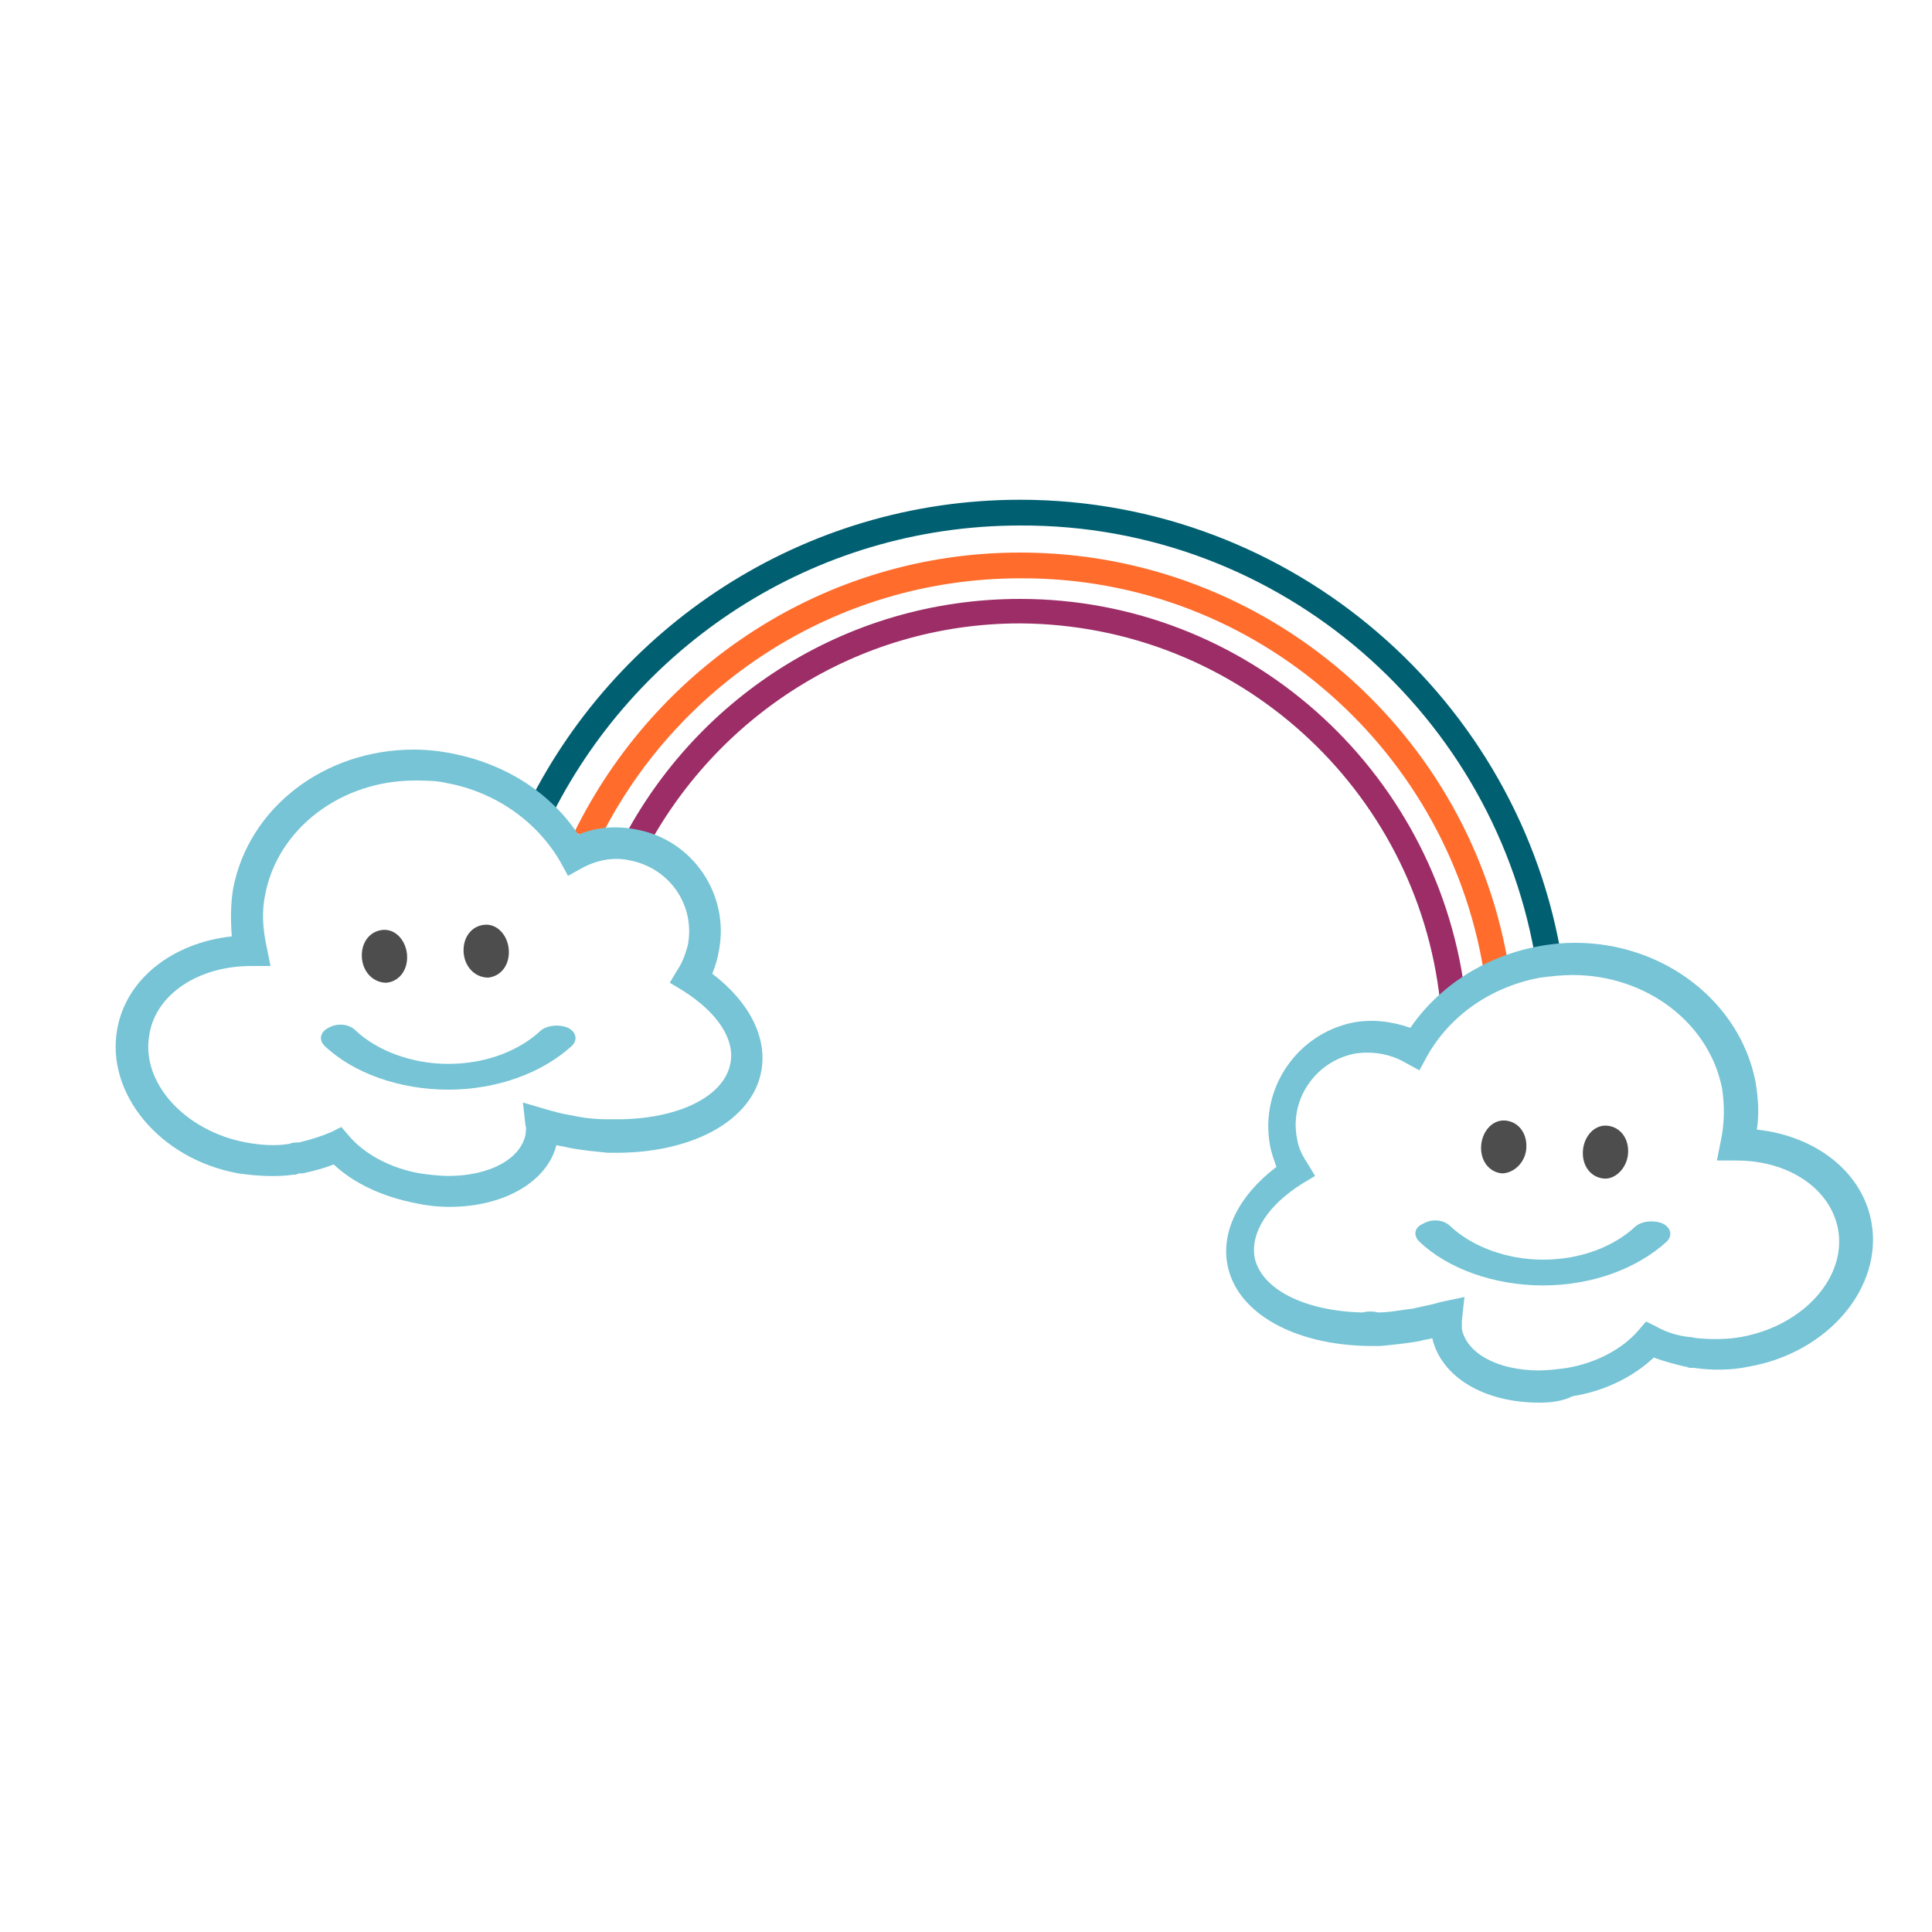 <?xml version="1.0" encoding="utf-8"?>
<!-- Generator: Adobe Illustrator 18.1.0, SVG Export Plug-In . SVG Version: 6.00 Build 0)  -->
<svg version="1.0" id="Layer_1" xmlns="http://www.w3.org/2000/svg" xmlns:xlink="http://www.w3.org/1999/xlink" x="0px" y="0px"
	 viewBox="0 0 150 150" enable-background="new 0 0 150 150" xml:space="preserve">
<g>
	<g>
		<path fill="#006072" d="M119.3,75c0.6-0.1,1.3-0.3,2-0.3c-3.2-20.3-20.9-35.9-42.1-35.9c-16.9,0-31.6,9.9-38.5,24.3
			c0.6,0.2,1.3,0.4,1.9,0.7c6.6-13.6,20.5-23,36.6-23C99.4,40.7,116.3,55.6,119.3,75z"/>
	</g>
	<g>
		<path fill="#FF6C2C" d="M115.3,76.1c0.6-0.2,1.3-0.4,1.9-0.6c-2.8-18.5-18.8-32.6-38-32.6c-15.2,0-28.3,8.9-34.6,21.7
			c0.6,0.3,1.2,0.6,1.8,0.9c5.9-12.2,18.4-20.6,32.8-20.6C97.6,44.8,112.8,58.5,115.3,76.1z"/>
	</g>
	<g>
		<path fill="#9C2D67" d="M111.8,77.7c0.6-0.3,1.3-0.6,1.9-0.9c-2.3-17.1-16.9-30.3-34.5-30.3c-13.7,0-25.5,7.9-31.2,19.4
			c0.7,0.1,1.4,0.2,2,0.4c5.5-10.6,16.5-17.9,29.2-17.9C96.1,48.5,110,61.3,111.8,77.7z"/>
	</g>
	<path fill="#76C4D5" d="M34.9,93.7c-0.9,0-1.8-0.1-2.7-0.3c-2.5-0.5-4.7-1.5-6.3-3c-0.7,0.3-1.5,0.5-2.4,0.7l-0.1,0
		c-0.1,0-0.3,0-0.4,0.1l-0.2,0c-1.4,0.2-2.9,0.1-4.3-0.1C12.4,90,8.2,84.9,9.1,79.9c0.7-3.9,4.3-6.7,8.9-7.2
		c-0.1-1.2-0.1-2.5,0.1-3.7c1.2-6.3,7.1-10.8,14-10.8c1,0,2,0.1,3,0.3c4.1,0.8,7.6,3,9.8,6.3c1.4-0.6,3-0.7,4.5-0.4
		c4.4,0.8,7.3,5.1,6.4,9.5c-0.1,0.6-0.3,1.2-0.5,1.7c2.9,2.2,4.3,5,3.8,7.6c-0.7,3.7-5.1,6.2-10.9,6.3h-0.1l-0.1,0
		c-0.2,0-0.4,0-0.6,0l-0.1,0l-0.1,0c-1-0.1-2.1-0.2-3.1-0.4c-0.3-0.1-0.6-0.1-0.9-0.2C42.5,91.7,39.2,93.7,34.9,93.7z M26.5,87.5
		l0.6,0.7c1.2,1.4,3.2,2.5,5.5,2.9c0.7,0.1,1.5,0.2,2.2,0.2c3.2,0,5.6-1.3,6-3.2c0-0.2,0.1-0.5,0-0.7l-0.2-1.8l1.7,0.5
		c0.7,0.2,1.4,0.4,2.1,0.5c0.9,0.2,1.8,0.3,2.7,0.3c0.4,0,0.8,0,1.2,0c4.5-0.1,7.9-1.8,8.4-4.3c0.4-1.9-1-4-3.7-5.7l-1-0.6l0.6-1
		c0.4-0.6,0.6-1.2,0.8-1.9c0.6-3.1-1.4-6-4.5-6.6c-1.3-0.3-2.7,0-3.9,0.7L44.1,68l-0.6-1.1c-1.8-3.1-5-5.4-8.8-6.1
		c-0.8-0.2-1.7-0.2-2.5-0.2c-5.7,0-10.6,3.7-11.6,8.8c-0.3,1.4-0.2,2.7,0.1,4.1l0.3,1.5l-1.5,0c-4.1,0-7.4,2.2-7.9,5.3
		c-0.7,3.7,2.7,7.5,7.5,8.4c1.1,0.2,2.3,0.3,3.4,0.1c0.2-0.1,0.5-0.1,0.7-0.1c0.9-0.2,1.8-0.5,2.5-0.8L26.5,87.5z"/>
	<path fill="#4D4D4D" d="M30,76.3c1-0.1,1.7-1,1.6-2.2c-0.1-1.1-0.9-2-1.9-1.9c-1,0.1-1.7,1-1.6,2.2C28.2,75.5,29,76.3,30,76.3z"/>
	<path fill="#4D4D4D" d="M37.9,75.9c1-0.1,1.7-1,1.6-2.2c-0.1-1.1-0.9-2-1.9-1.9c-1,0.1-1.7,1-1.6,2.2
		C36.1,75.1,36.9,75.9,37.9,75.9z"/>
	<path fill="#76C4D5" d="M25.2,81.2c2.2,2.1,5.8,3.4,9.6,3.4c3.8,0,7.3-1.3,9.6-3.4c0.5-0.5,0.3-1.1-0.3-1.4
		c-0.7-0.3-1.6-0.2-2.1,0.2c-1.7,1.6-4.3,2.6-7.2,2.6c-2.8,0-5.5-1-7.2-2.6c-0.5-0.5-1.4-0.6-2.1-0.2C24.9,80.1,24.7,80.7,25.2,81.2
		z"/>
	<path fill="#76C4D5" d="M119.5,108.9c-4.3,0-7.6-2-8.3-5c-0.3,0.1-0.6,0.1-0.9,0.2c-1,0.2-2.1,0.3-3.1,0.4l-0.1,0l-0.1,0
		c-0.2,0-0.4,0-0.6,0l-0.1,0h-0.1c-5.8-0.1-10.2-2.6-10.9-6.3c-0.5-2.6,0.9-5.4,3.8-7.6c-0.2-0.6-0.4-1.1-0.5-1.7
		c-0.8-4.4,2.1-8.6,6.4-9.5c1.5-0.3,3.1-0.1,4.5,0.4c2.2-3.2,5.7-5.5,9.8-6.3c1-0.2,2-0.3,3-0.3c6.9,0,12.8,4.6,14,10.8
		c0.2,1.2,0.3,2.5,0.1,3.7c4.6,0.5,8.2,3.3,8.9,7.2c0.9,5-3.3,10.1-9.5,11.2c-1.4,0.3-2.9,0.3-4.3,0.1l-0.2,0c-0.1,0-0.2,0-0.4-0.1
		l-0.1,0c-0.8-0.2-1.6-0.4-2.4-0.7c-1.6,1.5-3.8,2.6-6.3,3C121.3,108.8,120.4,108.9,119.5,108.9z M113.7,100.7l-0.2,1.8
		c0,0.3,0,0.5,0,0.7c0.4,1.9,2.8,3.2,6,3.2c0.7,0,1.5-0.1,2.2-0.2c2.3-0.4,4.3-1.5,5.5-2.9l0.6-0.7l0.8,0.4c0.7,0.4,1.6,0.7,2.5,0.8
		c0.3,0,0.5,0.1,0.7,0.1c1.1,0.1,2.3,0.1,3.4-0.1c4.9-0.9,8.2-4.7,7.5-8.4c-0.6-3.1-3.8-5.3-7.9-5.3h-1.5l0.3-1.5
		c0.3-1.4,0.3-2.8,0.1-4.1c-1-5.1-5.9-8.8-11.6-8.8c-0.8,0-1.7,0.1-2.5,0.2c-3.8,0.7-7,2.9-8.8,6.1l-0.6,1.1l-1.1-0.6
		c-1.2-0.7-2.6-0.9-3.9-0.7c-3.1,0.6-5.1,3.6-4.5,6.6c0.1,0.7,0.4,1.3,0.8,1.9l0.6,1l-1,0.6c-2.7,1.7-4,3.8-3.7,5.7
		c0.5,2.5,3.9,4.2,8.4,4.3c0.4-0.1,0.8-0.1,1.2,0c0.9,0,1.8-0.2,2.7-0.3c0.8-0.2,1.5-0.3,2.1-0.5L113.7,100.7z"/>
	<path fill="#4D4D4D" d="M124.5,91.5c-1-0.1-1.7-1-1.6-2.2c0.1-1.1,0.9-2,1.9-1.9c1,0.1,1.7,1,1.6,2.2
		C126.3,90.7,125.4,91.6,124.5,91.5z"/>
	<path fill="#4D4D4D" d="M116.6,91.1c-1-0.1-1.7-1-1.6-2.2c0.1-1.1,0.9-2,1.9-1.9c1,0.1,1.7,1,1.6,2.2
		C118.4,90.3,117.5,91.1,116.6,91.1z"/>
	<path fill="#76C4D5" d="M110.2,96.4c2.2,2.1,5.8,3.4,9.6,3.4c3.8,0,7.3-1.3,9.6-3.4c0.5-0.5,0.3-1.1-0.3-1.4
		c-0.7-0.3-1.6-0.2-2.1,0.2c-1.7,1.6-4.3,2.6-7.2,2.6c-2.8,0-5.5-1-7.2-2.6c-0.5-0.5-1.4-0.6-2.1-0.2
		C109.8,95.3,109.7,95.9,110.2,96.4z"/>
</g>
</svg>
